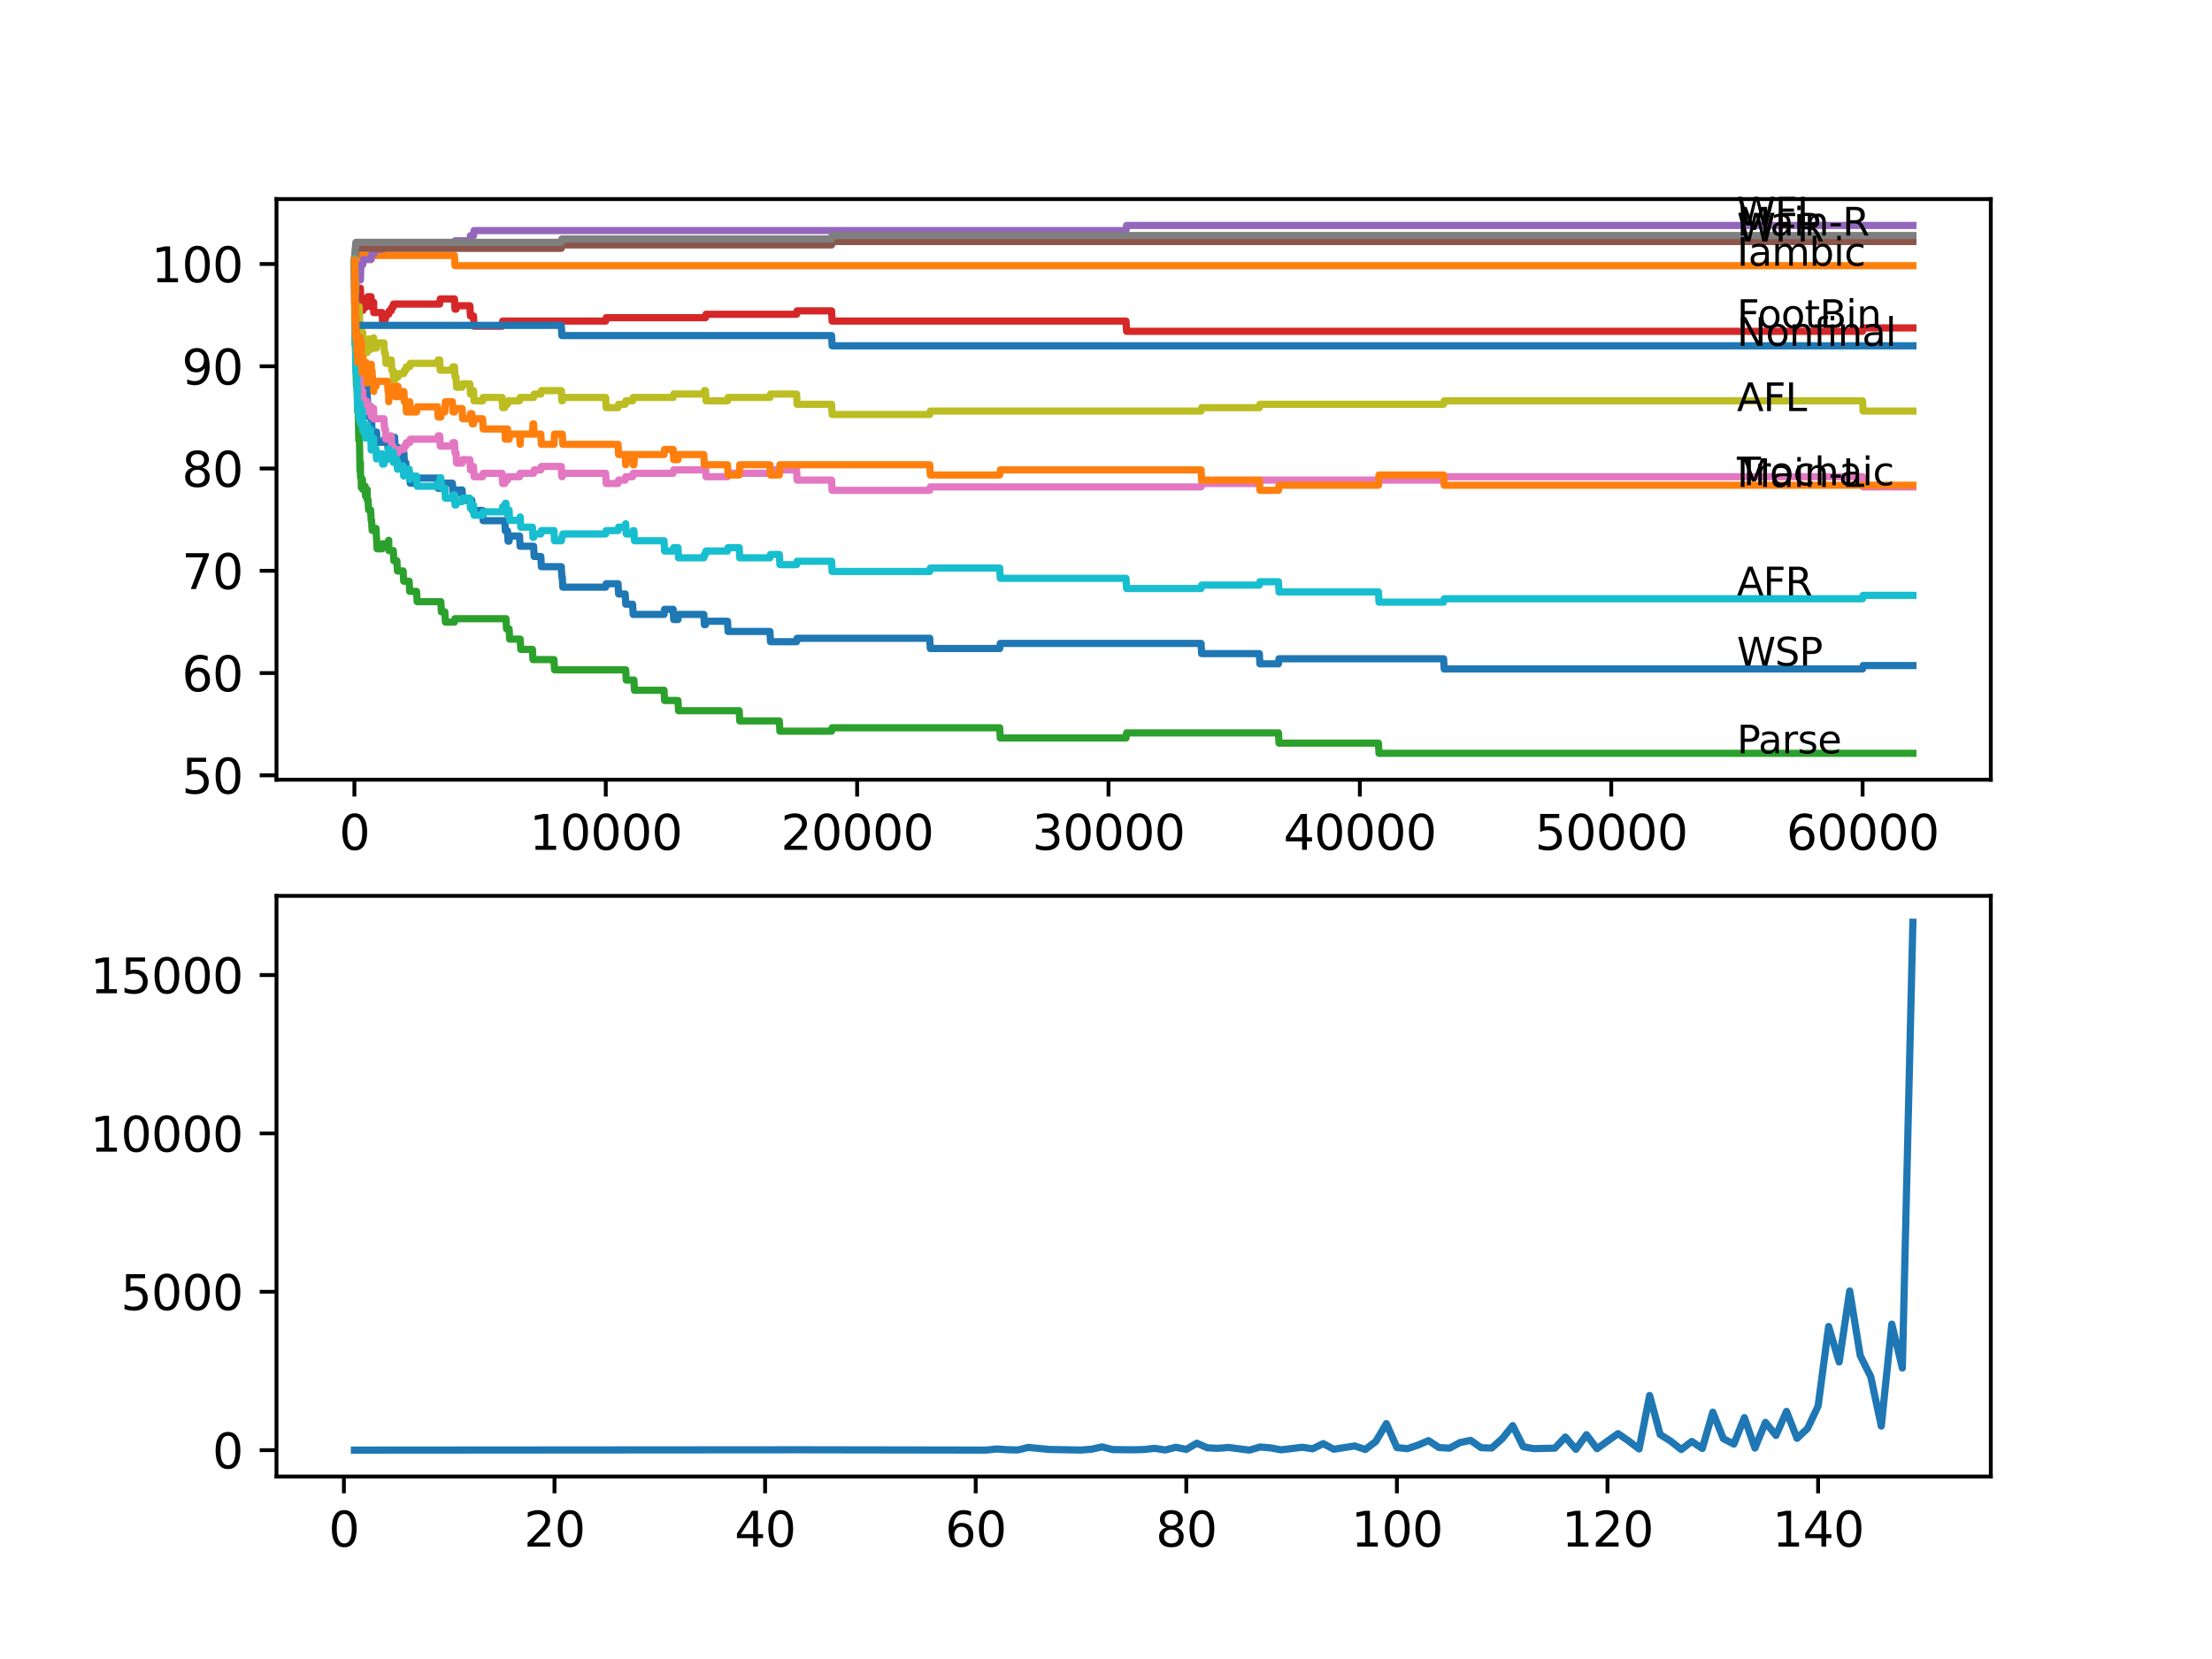 <?xml version="1.0" encoding="utf-8" standalone="no"?>
<!DOCTYPE svg PUBLIC "-//W3C//DTD SVG 1.1//EN"
  "http://www.w3.org/Graphics/SVG/1.1/DTD/svg11.dtd">
<svg xmlns:xlink="http://www.w3.org/1999/xlink" width="460.8pt" height="345.6pt" viewBox="0 0 460.8 345.6" xmlns="http://www.w3.org/2000/svg" version="1.1">
 <defs>
  <style type="text/css">*{stroke-linejoin: round; stroke-linecap: butt}</style>
 </defs>
 <g id="figure_1">
  <g id="patch_1">
   <path d="M 0 345.6 
L 460.8 345.6 
L 460.8 0 
L 0 0 
z
" style="fill: #ffffff"/>
  </g>
  <g id="axes_1">
   <g id="patch_2">
    <path d="M 57.6 162.432 
L 414.72 162.432 
L 414.72 41.472 
L 57.6 41.472 
z
" style="fill: #ffffff"/>
   </g>
   <g id="matplotlib.axis_1">
    <g id="xtick_1">
     <g id="line2d_1">
      <defs>
       <path id="m6a712b3cde" d="M 0 0 
L 0 3.5 
" style="stroke: #000000; stroke-width: 0.8"/>
      </defs>
      <g>
       <use xlink:href="#m6a712b3cde" x="73.827" y="162.432" style="stroke: #000000; stroke-width: 0.8"/>
      </g>
     </g>
     <g id="text_1">
      <!-- 0 -->
      <g transform="translate(70.646 177.03)scale(0.1 -0.1)">
       <defs>
        <path id="DejaVuSans-30" d="M 2034 4250 
Q 1547 4250 1301 3770 
Q 1056 3291 1056 2328 
Q 1056 1369 1301 889 
Q 1547 409 2034 409 
Q 2525 409 2770 889 
Q 3016 1369 3016 2328 
Q 3016 3291 2770 3770 
Q 2525 4250 2034 4250 
z
M 2034 4750 
Q 2819 4750 3233 4129 
Q 3647 3509 3647 2328 
Q 3647 1150 3233 529 
Q 2819 -91 2034 -91 
Q 1250 -91 836 529 
Q 422 1150 422 2328 
Q 422 3509 836 4129 
Q 1250 4750 2034 4750 
z
" transform="scale(0.016)"/>
       </defs>
       <use xlink:href="#DejaVuSans-30"/>
      </g>
     </g>
    </g>
    <g id="xtick_2">
     <g id="line2d_2">
      <g>
       <use xlink:href="#m6a712b3cde" x="126.192" y="162.432" style="stroke: #000000; stroke-width: 0.8"/>
      </g>
     </g>
     <g id="text_2">
      <!-- 10000 -->
      <g transform="translate(110.286 177.03)scale(0.1 -0.1)">
       <defs>
        <path id="DejaVuSans-31" d="M 794 531 
L 1825 531 
L 1825 4091 
L 703 3866 
L 703 4441 
L 1819 4666 
L 2450 4666 
L 2450 531 
L 3481 531 
L 3481 0 
L 794 0 
L 794 531 
z
" transform="scale(0.016)"/>
       </defs>
       <use xlink:href="#DejaVuSans-31"/>
       <use xlink:href="#DejaVuSans-30" x="63.623"/>
       <use xlink:href="#DejaVuSans-30" x="127.246"/>
       <use xlink:href="#DejaVuSans-30" x="190.869"/>
       <use xlink:href="#DejaVuSans-30" x="254.492"/>
      </g>
     </g>
    </g>
    <g id="xtick_3">
     <g id="line2d_3">
      <g>
       <use xlink:href="#m6a712b3cde" x="178.556" y="162.432" style="stroke: #000000; stroke-width: 0.8"/>
      </g>
     </g>
     <g id="text_3">
      <!-- 20000 -->
      <g transform="translate(162.65 177.03)scale(0.1 -0.1)">
       <defs>
        <path id="DejaVuSans-32" d="M 1228 531 
L 3431 531 
L 3431 0 
L 469 0 
L 469 531 
Q 828 903 1448 1529 
Q 2069 2156 2228 2338 
Q 2531 2678 2651 2914 
Q 2772 3150 2772 3378 
Q 2772 3750 2511 3984 
Q 2250 4219 1831 4219 
Q 1534 4219 1204 4116 
Q 875 4013 500 3803 
L 500 4441 
Q 881 4594 1212 4672 
Q 1544 4750 1819 4750 
Q 2544 4750 2975 4387 
Q 3406 4025 3406 3419 
Q 3406 3131 3298 2873 
Q 3191 2616 2906 2266 
Q 2828 2175 2409 1742 
Q 1991 1309 1228 531 
z
" transform="scale(0.016)"/>
       </defs>
       <use xlink:href="#DejaVuSans-32"/>
       <use xlink:href="#DejaVuSans-30" x="63.623"/>
       <use xlink:href="#DejaVuSans-30" x="127.246"/>
       <use xlink:href="#DejaVuSans-30" x="190.869"/>
       <use xlink:href="#DejaVuSans-30" x="254.492"/>
      </g>
     </g>
    </g>
    <g id="xtick_4">
     <g id="line2d_4">
      <g>
       <use xlink:href="#m6a712b3cde" x="230.921" y="162.432" style="stroke: #000000; stroke-width: 0.8"/>
      </g>
     </g>
     <g id="text_4">
      <!-- 30000 -->
      <g transform="translate(215.015 177.03)scale(0.1 -0.1)">
       <defs>
        <path id="DejaVuSans-33" d="M 2597 2516 
Q 3050 2419 3304 2112 
Q 3559 1806 3559 1356 
Q 3559 666 3084 287 
Q 2609 -91 1734 -91 
Q 1441 -91 1130 -33 
Q 819 25 488 141 
L 488 750 
Q 750 597 1062 519 
Q 1375 441 1716 441 
Q 2309 441 2620 675 
Q 2931 909 2931 1356 
Q 2931 1769 2642 2001 
Q 2353 2234 1838 2234 
L 1294 2234 
L 1294 2753 
L 1863 2753 
Q 2328 2753 2575 2939 
Q 2822 3125 2822 3475 
Q 2822 3834 2567 4026 
Q 2313 4219 1838 4219 
Q 1578 4219 1281 4162 
Q 984 4106 628 3988 
L 628 4550 
Q 988 4650 1302 4700 
Q 1616 4750 1894 4750 
Q 2613 4750 3031 4423 
Q 3450 4097 3450 3541 
Q 3450 3153 3228 2886 
Q 3006 2619 2597 2516 
z
" transform="scale(0.016)"/>
       </defs>
       <use xlink:href="#DejaVuSans-33"/>
       <use xlink:href="#DejaVuSans-30" x="63.623"/>
       <use xlink:href="#DejaVuSans-30" x="127.246"/>
       <use xlink:href="#DejaVuSans-30" x="190.869"/>
       <use xlink:href="#DejaVuSans-30" x="254.492"/>
      </g>
     </g>
    </g>
    <g id="xtick_5">
     <g id="line2d_5">
      <g>
       <use xlink:href="#m6a712b3cde" x="283.285" y="162.432" style="stroke: #000000; stroke-width: 0.8"/>
      </g>
     </g>
     <g id="text_5">
      <!-- 40000 -->
      <g transform="translate(267.379 177.03)scale(0.1 -0.1)">
       <defs>
        <path id="DejaVuSans-34" d="M 2419 4116 
L 825 1625 
L 2419 1625 
L 2419 4116 
z
M 2253 4666 
L 3047 4666 
L 3047 1625 
L 3713 1625 
L 3713 1100 
L 3047 1100 
L 3047 0 
L 2419 0 
L 2419 1100 
L 313 1100 
L 313 1709 
L 2253 4666 
z
" transform="scale(0.016)"/>
       </defs>
       <use xlink:href="#DejaVuSans-34"/>
       <use xlink:href="#DejaVuSans-30" x="63.623"/>
       <use xlink:href="#DejaVuSans-30" x="127.246"/>
       <use xlink:href="#DejaVuSans-30" x="190.869"/>
       <use xlink:href="#DejaVuSans-30" x="254.492"/>
      </g>
     </g>
    </g>
    <g id="xtick_6">
     <g id="line2d_6">
      <g>
       <use xlink:href="#m6a712b3cde" x="335.65" y="162.432" style="stroke: #000000; stroke-width: 0.8"/>
      </g>
     </g>
     <g id="text_6">
      <!-- 50000 -->
      <g transform="translate(319.744 177.03)scale(0.1 -0.1)">
       <defs>
        <path id="DejaVuSans-35" d="M 691 4666 
L 3169 4666 
L 3169 4134 
L 1269 4134 
L 1269 2991 
Q 1406 3038 1543 3061 
Q 1681 3084 1819 3084 
Q 2600 3084 3056 2656 
Q 3513 2228 3513 1497 
Q 3513 744 3044 326 
Q 2575 -91 1722 -91 
Q 1428 -91 1123 -41 
Q 819 9 494 109 
L 494 744 
Q 775 591 1075 516 
Q 1375 441 1709 441 
Q 2250 441 2565 725 
Q 2881 1009 2881 1497 
Q 2881 1984 2565 2268 
Q 2250 2553 1709 2553 
Q 1456 2553 1204 2497 
Q 953 2441 691 2322 
L 691 4666 
z
" transform="scale(0.016)"/>
       </defs>
       <use xlink:href="#DejaVuSans-35"/>
       <use xlink:href="#DejaVuSans-30" x="63.623"/>
       <use xlink:href="#DejaVuSans-30" x="127.246"/>
       <use xlink:href="#DejaVuSans-30" x="190.869"/>
       <use xlink:href="#DejaVuSans-30" x="254.492"/>
      </g>
     </g>
    </g>
    <g id="xtick_7">
     <g id="line2d_7">
      <g>
       <use xlink:href="#m6a712b3cde" x="388.014" y="162.432" style="stroke: #000000; stroke-width: 0.8"/>
      </g>
     </g>
     <g id="text_7">
      <!-- 60000 -->
      <g transform="translate(372.108 177.03)scale(0.1 -0.1)">
       <defs>
        <path id="DejaVuSans-36" d="M 2113 2584 
Q 1688 2584 1439 2293 
Q 1191 2003 1191 1497 
Q 1191 994 1439 701 
Q 1688 409 2113 409 
Q 2538 409 2786 701 
Q 3034 994 3034 1497 
Q 3034 2003 2786 2293 
Q 2538 2584 2113 2584 
z
M 3366 4563 
L 3366 3988 
Q 3128 4100 2886 4159 
Q 2644 4219 2406 4219 
Q 1781 4219 1451 3797 
Q 1122 3375 1075 2522 
Q 1259 2794 1537 2939 
Q 1816 3084 2150 3084 
Q 2853 3084 3261 2657 
Q 3669 2231 3669 1497 
Q 3669 778 3244 343 
Q 2819 -91 2113 -91 
Q 1303 -91 875 529 
Q 447 1150 447 2328 
Q 447 3434 972 4092 
Q 1497 4750 2381 4750 
Q 2619 4750 2861 4703 
Q 3103 4656 3366 4563 
z
" transform="scale(0.016)"/>
       </defs>
       <use xlink:href="#DejaVuSans-36"/>
       <use xlink:href="#DejaVuSans-30" x="63.623"/>
       <use xlink:href="#DejaVuSans-30" x="127.246"/>
       <use xlink:href="#DejaVuSans-30" x="190.869"/>
       <use xlink:href="#DejaVuSans-30" x="254.492"/>
      </g>
     </g>
    </g>
   </g>
   <g id="matplotlib.axis_2">
    <g id="ytick_1">
     <g id="line2d_8">
      <defs>
       <path id="m2b0599c5fe" d="M 0 0 
L -3.5 0 
" style="stroke: #000000; stroke-width: 0.8"/>
      </defs>
      <g>
       <use xlink:href="#m2b0599c5fe" x="57.6" y="161.514" style="stroke: #000000; stroke-width: 0.8"/>
      </g>
     </g>
     <g id="text_8">
      <!-- 50 -->
      <g transform="translate(37.875 165.313)scale(0.1 -0.1)">
       <use xlink:href="#DejaVuSans-35"/>
       <use xlink:href="#DejaVuSans-30" x="63.623"/>
      </g>
     </g>
    </g>
    <g id="ytick_2">
     <g id="line2d_9">
      <g>
       <use xlink:href="#m2b0599c5fe" x="57.6" y="140.21" style="stroke: #000000; stroke-width: 0.8"/>
      </g>
     </g>
     <g id="text_9">
      <!-- 60 -->
      <g transform="translate(37.875 144.009)scale(0.1 -0.1)">
       <use xlink:href="#DejaVuSans-36"/>
       <use xlink:href="#DejaVuSans-30" x="63.623"/>
      </g>
     </g>
    </g>
    <g id="ytick_3">
     <g id="line2d_10">
      <g>
       <use xlink:href="#m2b0599c5fe" x="57.6" y="118.906" style="stroke: #000000; stroke-width: 0.8"/>
      </g>
     </g>
     <g id="text_10">
      <!-- 70 -->
      <g transform="translate(37.875 122.706)scale(0.1 -0.1)">
       <defs>
        <path id="DejaVuSans-37" d="M 525 4666 
L 3525 4666 
L 3525 4397 
L 1831 0 
L 1172 0 
L 2766 4134 
L 525 4134 
L 525 4666 
z
" transform="scale(0.016)"/>
       </defs>
       <use xlink:href="#DejaVuSans-37"/>
       <use xlink:href="#DejaVuSans-30" x="63.623"/>
      </g>
     </g>
    </g>
    <g id="ytick_4">
     <g id="line2d_11">
      <g>
       <use xlink:href="#m2b0599c5fe" x="57.6" y="97.602" style="stroke: #000000; stroke-width: 0.8"/>
      </g>
     </g>
     <g id="text_11">
      <!-- 80 -->
      <g transform="translate(37.875 101.402)scale(0.1 -0.1)">
       <defs>
        <path id="DejaVuSans-38" d="M 2034 2216 
Q 1584 2216 1326 1975 
Q 1069 1734 1069 1313 
Q 1069 891 1326 650 
Q 1584 409 2034 409 
Q 2484 409 2743 651 
Q 3003 894 3003 1313 
Q 3003 1734 2745 1975 
Q 2488 2216 2034 2216 
z
M 1403 2484 
Q 997 2584 770 2862 
Q 544 3141 544 3541 
Q 544 4100 942 4425 
Q 1341 4750 2034 4750 
Q 2731 4750 3128 4425 
Q 3525 4100 3525 3541 
Q 3525 3141 3298 2862 
Q 3072 2584 2669 2484 
Q 3125 2378 3379 2068 
Q 3634 1759 3634 1313 
Q 3634 634 3220 271 
Q 2806 -91 2034 -91 
Q 1263 -91 848 271 
Q 434 634 434 1313 
Q 434 1759 690 2068 
Q 947 2378 1403 2484 
z
M 1172 3481 
Q 1172 3119 1398 2916 
Q 1625 2713 2034 2713 
Q 2441 2713 2670 2916 
Q 2900 3119 2900 3481 
Q 2900 3844 2670 4047 
Q 2441 4250 2034 4250 
Q 1625 4250 1398 4047 
Q 1172 3844 1172 3481 
z
" transform="scale(0.016)"/>
       </defs>
       <use xlink:href="#DejaVuSans-38"/>
       <use xlink:href="#DejaVuSans-30" x="63.623"/>
      </g>
     </g>
    </g>
    <g id="ytick_5">
     <g id="line2d_12">
      <g>
       <use xlink:href="#m2b0599c5fe" x="57.6" y="76.299" style="stroke: #000000; stroke-width: 0.8"/>
      </g>
     </g>
     <g id="text_12">
      <!-- 90 -->
      <g transform="translate(37.875 80.098)scale(0.1 -0.1)">
       <defs>
        <path id="DejaVuSans-39" d="M 703 97 
L 703 672 
Q 941 559 1184 500 
Q 1428 441 1663 441 
Q 2288 441 2617 861 
Q 2947 1281 2994 2138 
Q 2813 1869 2534 1725 
Q 2256 1581 1919 1581 
Q 1219 1581 811 2004 
Q 403 2428 403 3163 
Q 403 3881 828 4315 
Q 1253 4750 1959 4750 
Q 2769 4750 3195 4129 
Q 3622 3509 3622 2328 
Q 3622 1225 3098 567 
Q 2575 -91 1691 -91 
Q 1453 -91 1209 -44 
Q 966 3 703 97 
z
M 1959 2075 
Q 2384 2075 2632 2365 
Q 2881 2656 2881 3163 
Q 2881 3666 2632 3958 
Q 2384 4250 1959 4250 
Q 1534 4250 1286 3958 
Q 1038 3666 1038 3163 
Q 1038 2656 1286 2365 
Q 1534 2075 1959 2075 
z
" transform="scale(0.016)"/>
       </defs>
       <use xlink:href="#DejaVuSans-39"/>
       <use xlink:href="#DejaVuSans-30" x="63.623"/>
      </g>
     </g>
    </g>
    <g id="ytick_6">
     <g id="line2d_13">
      <g>
       <use xlink:href="#m2b0599c5fe" x="57.6" y="54.995" style="stroke: #000000; stroke-width: 0.8"/>
      </g>
     </g>
     <g id="text_13">
      <!-- 100 -->
      <g transform="translate(31.512 58.794)scale(0.1 -0.1)">
       <use xlink:href="#DejaVuSans-31"/>
       <use xlink:href="#DejaVuSans-30" x="63.623"/>
       <use xlink:href="#DejaVuSans-30" x="127.246"/>
      </g>
     </g>
    </g>
   </g>
   <g id="line2d_14">
    <path d="M 73.833 54.285 
L 73.964 64.404 
L 73.995 64.404 
L 74.105 68.665 
L 74.115 68.239 
L 74.142 68.239 
L 74.147 67.528 
L 74.184 71.789 
L 74.225 71.789 
L 74.288 71.789 
L 74.409 70.298 
L 74.519 73.494 
L 74.524 72.961 
L 74.671 72.961 
L 74.728 75.091 
L 74.781 74.026 
L 74.838 74.026 
L 74.885 73.316 
L 74.89 75.446 
L 74.938 75.446 
L 74.943 75.446 
L 74.953 77.577 
L 75.053 76.867 
L 75.079 76.867 
L 75.199 81.127 
L 75.262 81.127 
L 75.278 83.258 
L 75.372 82.193 
L 76.048 82.193 
L 76.163 81.127 
L 76.409 81.127 
L 76.493 80.417 
L 76.498 82.548 
L 76.509 82.548 
L 76.624 84.678 
L 76.666 84.678 
L 76.781 86.808 
L 77.404 86.808 
L 77.524 91.069 
L 78.32 91.069 
L 78.436 90.004 
L 78.446 90.004 
L 78.561 92.134 
L 79.98 92.134 
L 80.096 91.424 
L 80.729 91.424 
L 80.844 93.555 
L 81.499 93.555 
L 81.614 92.845 
L 81.876 92.845 
L 81.996 91.069 
L 82.201 91.069 
L 82.316 93.2 
L 82.902 93.2 
L 83.017 95.33 
L 83.981 95.33 
L 84.096 94.265 
L 84.133 94.265 
L 84.248 96.395 
L 84.541 96.395 
L 84.656 98.526 
L 85.342 98.526 
L 85.458 100.656 
L 86.782 100.656 
L 86.898 99.591 
L 91.165 99.591 
L 91.281 101.721 
L 91.836 101.721 
L 91.951 100.656 
L 94.244 100.656 
L 94.36 102.786 
L 95.004 102.786 
L 95.119 102.076 
L 96.266 102.076 
L 96.381 104.207 
L 98.287 104.207 
L 98.402 106.337 
L 100.533 106.337 
L 100.649 108.467 
L 105.157 108.467 
L 105.272 110.598 
L 105.723 110.598 
L 105.838 112.728 
L 106.058 112.728 
L 106.173 111.663 
L 108.231 111.663 
L 108.346 113.793 
L 111.163 113.793 
L 111.279 115.924 
L 112.666 115.924 
L 112.781 118.054 
L 116.929 118.054 
L 117.044 120.185 
L 117.128 120.185 
L 117.243 122.315 
L 126.166 122.315 
L 126.281 121.605 
L 128.753 121.605 
L 128.868 123.735 
L 130.24 123.735 
L 130.355 125.866 
L 131.784 125.866 
L 131.9 127.996 
L 138.33 127.996 
L 138.445 126.931 
L 140.231 126.931 
L 140.346 129.061 
L 141.236 129.061 
L 141.351 127.996 
L 146.614 127.996 
L 146.729 130.126 
L 146.96 130.126 
L 147.075 129.416 
L 151.552 129.416 
L 151.667 131.547 
L 160.391 131.547 
L 160.506 133.677 
L 165.942 133.677 
L 166.057 132.967 
L 193.679 132.967 
L 193.795 135.097 
L 208.258 135.097 
L 208.373 134.032 
L 250.202 134.032 
L 250.317 136.163 
L 262.345 136.163 
L 262.46 138.293 
L 266.325 138.293 
L 266.44 137.228 
L 300.733 137.228 
L 300.848 139.358 
L 388.009 139.358 
L 388.124 138.648 
L 398.487 138.648 
L 398.487 138.648 
" clip-path="url(#p65ab8e3d44)" style="fill: none; stroke: #1f77b4; stroke-width: 1.5; stroke-linecap: square"/>
   </g>
   <g id="line2d_15">
    <path d="M 73.833 57.125 
L 73.838 57.125 
L 73.953 54.285 
L 74.011 54.285 
L 74.021 56.415 
L 74.089 53.219 
L 74.121 55.35 
L 74.136 55.35 
L 74.252 53.219 
L 94.674 53.219 
L 94.789 55.35 
L 398.487 55.35 
L 398.487 55.35 
" clip-path="url(#p65ab8e3d44)" style="fill: none; stroke: #ff7f0e; stroke-width: 1.5; stroke-linecap: square"/>
   </g>
   <g id="line2d_16">
    <path d="M 73.833 54.995 
L 73.969 66.392 
L 73.995 66.392 
L 74.105 76.512 
L 74.126 74.594 
L 74.136 74.594 
L 74.257 80.275 
L 74.288 80.275 
L 74.377 79.423 
L 74.383 81.554 
L 74.409 81.554 
L 74.519 85.814 
L 74.524 85.282 
L 74.613 85.282 
L 74.739 91.673 
L 74.885 91.673 
L 74.985 98.064 
L 75.006 97.354 
L 75.074 97.354 
L 75.079 96.289 
L 75.11 99.484 
L 75.173 99.484 
L 75.262 99.484 
L 75.278 101.615 
L 75.372 99.839 
L 75.498 99.839 
L 75.597 101.97 
L 75.608 101.26 
L 76.048 101.26 
L 76.163 103.39 
L 76.294 103.39 
L 76.409 102.68 
L 76.482 102.68 
L 76.493 101.97 
L 76.498 104.1 
L 76.582 104.1 
L 76.666 104.1 
L 76.781 106.231 
L 77.205 106.231 
L 77.32 108.361 
L 77.404 108.361 
L 77.519 110.491 
L 77.818 110.491 
L 77.933 110.065 
L 78.32 110.065 
L 78.436 112.196 
L 78.446 112.196 
L 78.561 114.326 
L 79.593 114.326 
L 79.708 113.261 
L 80.975 113.261 
L 80.98 112.551 
L 80.986 114.681 
L 81.075 114.681 
L 81.928 114.681 
L 82.043 116.811 
L 82.677 116.811 
L 82.792 118.942 
L 83.981 118.942 
L 84.096 121.072 
L 85.232 121.072 
L 85.348 123.203 
L 86.782 123.203 
L 86.898 125.333 
L 91.836 125.333 
L 91.951 127.463 
L 92.668 127.463 
L 92.783 129.594 
L 94.674 129.594 
L 94.789 128.884 
L 105.409 128.884 
L 105.524 131.014 
L 106.058 131.014 
L 106.173 133.144 
L 108.367 133.144 
L 108.482 135.275 
L 110.917 135.275 
L 111.032 137.405 
L 115.4 137.405 
L 115.515 139.536 
L 130.344 139.536 
L 130.46 141.666 
L 132.057 141.666 
L 132.172 143.796 
L 138.33 143.796 
L 138.445 145.927 
L 141.236 145.927 
L 141.351 148.057 
L 153.987 148.057 
L 154.102 150.188 
L 162.344 150.188 
L 162.46 152.318 
L 173.231 152.318 
L 173.346 151.608 
L 208.258 151.608 
L 208.373 153.738 
L 234.571 153.738 
L 234.686 152.673 
L 266.325 152.673 
L 266.44 154.803 
L 287.155 154.803 
L 287.27 156.934 
L 398.487 156.934 
L 398.487 156.934 
" clip-path="url(#p65ab8e3d44)" style="fill: none; stroke: #2ca02c; stroke-width: 1.5; stroke-linecap: square"/>
   </g>
   <g id="line2d_17">
    <path d="M 73.833 54.995 
L 73.848 54.462 
L 73.88 58.013 
L 73.922 56.805 
L 73.99 56.805 
L 74.011 56.095 
L 74.053 60.356 
L 74.074 60.356 
L 74.084 60.356 
L 74.147 66.321 
L 74.205 65.789 
L 74.21 65.789 
L 74.325 64.723 
L 74.351 64.723 
L 74.472 63.765 
L 74.519 63.765 
L 74.634 63.232 
L 74.838 63.232 
L 74.964 60.747 
L 74.985 60.747 
L 75.089 60.037 
L 75.21 64.297 
L 75.278 64.297 
L 75.404 62.522 
L 75.566 62.522 
L 75.597 64.652 
L 75.676 63.942 
L 76.294 63.942 
L 76.414 62.522 
L 76.482 62.522 
L 76.598 61.812 
L 77.299 61.812 
L 77.346 63.942 
L 77.409 63.41 
L 77.818 63.41 
L 77.844 62.984 
L 77.849 65.114 
L 77.907 65.114 
L 79.593 65.114 
L 79.708 67.244 
L 79.98 67.244 
L 80.096 66.534 
L 80.284 66.534 
L 80.399 65.469 
L 80.975 65.469 
L 81.09 64.759 
L 81.499 64.759 
L 81.614 64.049 
L 81.876 64.049 
L 81.991 63.339 
L 91.59 63.339 
L 91.705 62.273 
L 94.674 62.273 
L 94.789 64.404 
L 95.004 64.404 
L 95.119 63.694 
L 97.884 63.694 
L 97.999 65.824 
L 98.638 65.824 
L 98.753 67.955 
L 104.592 67.955 
L 104.707 66.889 
L 126.166 66.889 
L 126.281 66.179 
L 146.96 66.179 
L 147.075 65.469 
L 165.942 65.469 
L 166.057 64.759 
L 173.231 64.759 
L 173.346 66.889 
L 234.571 66.889 
L 234.686 69.02 
L 388.009 69.02 
L 388.124 68.31 
L 398.487 68.31 
L 398.487 68.31 
" clip-path="url(#p65ab8e3d44)" style="fill: none; stroke: #d62728; stroke-width: 1.5; stroke-linecap: square"/>
   </g>
   <g id="line2d_18">
    <path d="M 73.833 54.995 
L 73.88 59.255 
L 73.943 56.273 
L 74.084 56.273 
L 74.142 59.468 
L 74.199 58.758 
L 74.288 58.758 
L 74.403 58.332 
L 75.074 58.332 
L 75.199 55.137 
L 75.566 55.137 
L 75.681 54.071 
L 77.299 54.071 
L 77.414 53.006 
L 77.844 53.006 
L 77.959 51.941 
L 79.593 51.941 
L 79.708 50.876 
L 94.674 50.876 
L 94.789 50.166 
L 97.884 50.166 
L 97.999 49.101 
L 98.638 49.101 
L 98.753 48.035 
L 234.571 48.035 
L 234.686 46.97 
L 398.487 46.97 
L 398.487 46.97 
" clip-path="url(#p65ab8e3d44)" style="fill: none; stroke: #9467bd; stroke-width: 1.5; stroke-linecap: square"/>
   </g>
   <g id="line2d_19">
    <path d="M 73.833 54.995 
L 73.848 54.995 
L 73.969 53.219 
L 74.011 53.219 
L 74.136 51.728 
L 116.929 51.728 
L 117.044 51.018 
L 173.231 51.018 
L 173.346 50.308 
L 398.487 50.308 
L 398.487 50.308 
" clip-path="url(#p65ab8e3d44)" style="fill: none; stroke: #8c564b; stroke-width: 1.5; stroke-linecap: square"/>
   </g>
   <g id="line2d_20">
    <path d="M 73.833 57.125 
L 73.843 56.592 
L 73.859 62.984 
L 73.875 62.984 
L 73.99 65.327 
L 73.995 65.327 
L 74.011 64.617 
L 74.053 68.878 
L 74.079 68.878 
L 74.084 68.878 
L 74.105 67.812 
L 74.147 71.647 
L 74.184 71.115 
L 74.21 71.115 
L 74.288 73.245 
L 74.325 72.819 
L 74.351 72.819 
L 74.482 70.795 
L 74.838 70.795 
L 74.964 77.186 
L 75.074 77.186 
L 75.189 79.317 
L 75.194 79.317 
L 75.309 81.447 
L 75.566 81.447 
L 75.681 83.577 
L 76.409 83.577 
L 76.509 85.708 
L 76.519 84.643 
L 77.299 84.643 
L 77.346 86.773 
L 77.409 86.24 
L 77.514 86.24 
L 77.629 85.53 
L 77.818 85.53 
L 77.844 85.104 
L 77.849 87.235 
L 77.907 87.235 
L 79.98 87.235 
L 80.096 89.365 
L 80.284 89.365 
L 80.399 91.495 
L 80.729 91.495 
L 80.844 90.785 
L 81.499 90.785 
L 81.614 92.916 
L 81.876 92.916 
L 81.991 95.046 
L 82.201 95.046 
L 82.316 94.336 
L 82.902 94.336 
L 83.017 93.626 
L 84.133 93.626 
L 84.248 92.916 
L 84.541 92.916 
L 84.656 92.205 
L 85.342 92.205 
L 85.458 91.495 
L 91.165 91.495 
L 91.281 90.785 
L 91.59 90.785 
L 91.705 92.916 
L 94.244 92.916 
L 94.36 92.205 
L 94.674 92.205 
L 94.789 94.336 
L 95.004 94.336 
L 95.119 96.466 
L 96.266 96.466 
L 96.381 95.756 
L 97.884 95.756 
L 97.999 97.887 
L 98.287 97.887 
L 98.402 97.176 
L 98.638 97.176 
L 98.753 99.307 
L 100.533 99.307 
L 100.649 98.597 
L 104.592 98.597 
L 104.707 100.727 
L 105.157 100.727 
L 105.272 100.017 
L 105.723 100.017 
L 105.838 99.307 
L 108.231 99.307 
L 108.346 98.597 
L 111.163 98.597 
L 111.279 97.887 
L 112.666 97.887 
L 112.781 97.176 
L 116.929 97.176 
L 117.044 99.307 
L 117.128 99.307 
L 117.243 98.597 
L 126.166 98.597 
L 126.281 100.727 
L 128.753 100.727 
L 128.868 100.017 
L 130.24 100.017 
L 130.355 99.307 
L 131.784 99.307 
L 131.9 98.597 
L 140.231 98.597 
L 140.346 97.887 
L 146.614 97.887 
L 146.729 97.176 
L 146.96 97.176 
L 147.075 99.307 
L 151.552 99.307 
L 151.667 98.597 
L 160.391 98.597 
L 160.506 97.887 
L 165.942 97.887 
L 166.057 100.017 
L 173.231 100.017 
L 173.346 102.147 
L 193.679 102.147 
L 193.795 101.437 
L 250.202 101.437 
L 250.317 100.727 
L 262.345 100.727 
L 262.46 100.017 
L 300.733 100.017 
L 300.848 99.307 
L 388.009 99.307 
L 388.124 101.437 
L 398.487 101.437 
L 398.487 101.437 
" clip-path="url(#p65ab8e3d44)" style="fill: none; stroke: #e377c2; stroke-width: 1.5; stroke-linecap: square"/>
   </g>
   <g id="line2d_21">
    <path d="M 73.833 54.285 
L 73.843 54.285 
L 73.974 51.977 
L 74.011 51.977 
L 74.136 50.485 
L 116.929 50.485 
L 117.044 49.775 
L 173.231 49.775 
L 173.346 49.065 
L 398.487 49.065 
L 398.487 49.065 
" clip-path="url(#p65ab8e3d44)" style="fill: none; stroke: #7f7f7f; stroke-width: 1.5; stroke-linecap: square"/>
   </g>
   <g id="line2d_22">
    <path d="M 73.833 54.995 
L 73.848 53.929 
L 73.88 58.9 
L 73.917 57.693 
L 73.922 57.693 
L 73.937 55.918 
L 74.016 58.758 
L 74.021 58.758 
L 74.047 58.758 
L 74.147 66.854 
L 74.173 66.321 
L 74.178 66.321 
L 74.21 65.256 
L 74.215 67.386 
L 74.283 67.386 
L 74.288 67.386 
L 74.414 66.002 
L 74.461 66.002 
L 74.576 64.936 
L 74.671 64.936 
L 74.786 63.871 
L 74.838 63.871 
L 74.959 68.132 
L 75.074 68.132 
L 75.079 70.262 
L 75.184 68.132 
L 75.194 68.132 
L 75.262 70.262 
L 75.304 69.197 
L 75.566 69.197 
L 75.681 71.328 
L 76.409 71.328 
L 76.493 73.458 
L 76.519 71.683 
L 76.666 71.683 
L 76.781 70.618 
L 77.299 70.618 
L 77.346 72.748 
L 77.409 71.505 
L 77.514 71.505 
L 77.629 70.795 
L 77.818 70.795 
L 77.844 70.369 
L 77.849 72.499 
L 77.907 72.499 
L 78.446 72.499 
L 78.561 71.434 
L 79.98 71.434 
L 80.096 73.565 
L 80.284 73.565 
L 80.399 75.695 
L 80.729 75.695 
L 80.844 74.985 
L 81.499 74.985 
L 81.614 77.115 
L 81.876 77.115 
L 81.991 79.246 
L 82.201 79.246 
L 82.316 78.535 
L 82.902 78.535 
L 83.017 77.825 
L 84.133 77.825 
L 84.248 77.115 
L 84.541 77.115 
L 84.656 76.405 
L 85.342 76.405 
L 85.458 75.695 
L 91.165 75.695 
L 91.281 74.985 
L 91.59 74.985 
L 91.705 77.115 
L 94.244 77.115 
L 94.36 76.405 
L 94.674 76.405 
L 94.789 78.535 
L 95.004 78.535 
L 95.119 80.666 
L 96.266 80.666 
L 96.381 79.956 
L 97.884 79.956 
L 97.999 82.086 
L 98.287 82.086 
L 98.402 81.376 
L 98.638 81.376 
L 98.753 83.506 
L 100.533 83.506 
L 100.649 82.796 
L 104.592 82.796 
L 104.707 84.927 
L 105.157 84.927 
L 105.272 84.217 
L 105.723 84.217 
L 105.838 83.506 
L 108.231 83.506 
L 108.346 82.796 
L 111.163 82.796 
L 111.279 82.086 
L 112.666 82.086 
L 112.781 81.376 
L 116.929 81.376 
L 117.044 83.506 
L 117.128 83.506 
L 117.243 82.796 
L 126.166 82.796 
L 126.281 84.927 
L 128.753 84.927 
L 128.868 84.217 
L 130.24 84.217 
L 130.355 83.506 
L 131.784 83.506 
L 131.9 82.796 
L 140.231 82.796 
L 140.346 82.086 
L 146.614 82.086 
L 146.729 81.376 
L 146.96 81.376 
L 147.075 83.506 
L 151.552 83.506 
L 151.667 82.796 
L 160.391 82.796 
L 160.506 82.086 
L 165.942 82.086 
L 166.057 84.217 
L 173.231 84.217 
L 173.346 86.347 
L 193.679 86.347 
L 193.795 85.637 
L 250.202 85.637 
L 250.317 84.927 
L 262.345 84.927 
L 262.46 84.217 
L 300.733 84.217 
L 300.848 83.506 
L 388.009 83.506 
L 388.124 85.637 
L 398.487 85.637 
L 398.487 85.637 
" clip-path="url(#p65ab8e3d44)" style="fill: none; stroke: #bcbd22; stroke-width: 1.5; stroke-linecap: square"/>
   </g>
   <g id="line2d_23">
    <path d="M 73.833 54.995 
L 73.848 53.929 
L 73.88 61.031 
L 73.922 71.683 
L 74.006 67.955 
L 74.037 67.955 
L 74.147 77.648 
L 74.168 77.115 
L 74.178 77.115 
L 74.246 74.985 
L 74.288 77.115 
L 74.409 80.95 
L 74.451 80.417 
L 74.466 84.678 
L 74.482 84.678 
L 74.519 84.678 
L 74.613 84.145 
L 74.671 86.276 
L 74.723 85.211 
L 74.728 85.211 
L 74.838 87.341 
L 74.906 87.696 
L 74.964 84.856 
L 74.985 84.856 
L 75.074 84.145 
L 75.079 86.276 
L 75.089 85.211 
L 75.205 88.406 
L 75.262 88.406 
L 75.383 85.566 
L 75.498 85.566 
L 75.597 89.827 
L 75.613 89.116 
L 76.048 89.116 
L 76.163 91.247 
L 76.294 91.247 
L 76.414 89.827 
L 76.482 89.827 
L 76.509 88.406 
L 76.514 90.537 
L 76.587 90.537 
L 76.666 90.537 
L 76.781 89.471 
L 77.205 89.471 
L 77.325 93.732 
L 77.346 93.732 
L 77.467 92.49 
L 77.514 92.49 
L 77.629 91.779 
L 77.818 91.779 
L 77.844 91.353 
L 77.849 93.484 
L 77.907 93.484 
L 78.32 93.484 
L 78.436 95.614 
L 78.446 95.614 
L 78.561 94.549 
L 79.593 94.549 
L 79.708 96.679 
L 79.98 96.679 
L 80.096 95.969 
L 80.284 95.969 
L 80.399 94.904 
L 80.729 94.904 
L 80.844 94.194 
L 80.975 94.194 
L 80.98 93.484 
L 80.986 95.614 
L 81.075 95.614 
L 81.499 95.614 
L 81.614 94.904 
L 81.876 94.904 
L 81.928 94.194 
L 81.934 96.324 
L 81.975 96.324 
L 82.201 96.324 
L 82.316 95.614 
L 82.677 95.614 
L 82.792 97.744 
L 82.902 97.744 
L 83.017 97.034 
L 83.981 97.034 
L 84.096 99.165 
L 84.133 99.165 
L 84.248 98.455 
L 84.541 98.455 
L 84.656 97.744 
L 85.232 97.744 
L 85.342 99.875 
L 85.458 99.165 
L 86.782 99.165 
L 86.898 101.295 
L 91.165 101.295 
L 91.281 100.585 
L 91.59 100.585 
L 91.705 99.52 
L 91.836 99.52 
L 91.951 101.65 
L 92.668 101.65 
L 92.783 103.781 
L 94.244 103.781 
L 94.36 103.07 
L 94.674 103.07 
L 94.789 105.201 
L 95.004 105.201 
L 95.119 104.491 
L 96.266 104.491 
L 96.381 103.781 
L 97.884 103.781 
L 97.999 105.911 
L 98.287 105.911 
L 98.402 105.201 
L 98.638 105.201 
L 98.753 107.331 
L 100.533 107.331 
L 100.649 106.621 
L 104.592 106.621 
L 104.707 105.556 
L 105.157 105.556 
L 105.272 104.846 
L 105.409 104.846 
L 105.524 106.976 
L 105.723 106.976 
L 105.838 106.266 
L 106.058 106.266 
L 106.173 108.396 
L 108.231 108.396 
L 108.346 107.686 
L 108.367 107.686 
L 108.482 109.817 
L 110.917 109.817 
L 111.032 111.947 
L 111.163 111.947 
L 111.279 111.237 
L 112.666 111.237 
L 112.781 110.527 
L 115.4 110.527 
L 115.515 112.657 
L 116.929 112.657 
L 117.044 111.947 
L 117.128 111.947 
L 117.243 111.237 
L 126.166 111.237 
L 126.281 110.527 
L 128.753 110.527 
L 128.868 109.817 
L 130.24 109.817 
L 130.344 109.107 
L 130.46 111.237 
L 131.784 111.237 
L 131.9 110.527 
L 132.057 110.527 
L 132.172 112.657 
L 138.33 112.657 
L 138.445 114.788 
L 140.231 114.788 
L 140.346 114.077 
L 141.236 114.077 
L 141.351 116.208 
L 146.614 116.208 
L 146.729 115.498 
L 146.96 115.498 
L 147.075 114.788 
L 151.552 114.788 
L 151.667 114.077 
L 153.987 114.077 
L 154.102 116.208 
L 160.391 116.208 
L 160.506 115.498 
L 162.344 115.498 
L 162.46 117.628 
L 165.942 117.628 
L 166.057 116.918 
L 173.231 116.918 
L 173.346 119.048 
L 193.679 119.048 
L 193.795 118.338 
L 208.258 118.338 
L 208.373 120.469 
L 234.571 120.469 
L 234.686 122.599 
L 250.202 122.599 
L 250.317 121.889 
L 262.345 121.889 
L 262.46 121.179 
L 266.325 121.179 
L 266.44 123.309 
L 287.155 123.309 
L 287.27 125.44 
L 300.733 125.44 
L 300.848 124.729 
L 388.009 124.729 
L 388.124 124.019 
L 398.487 124.019 
L 398.487 124.019 
" clip-path="url(#p65ab8e3d44)" style="fill: none; stroke: #17becf; stroke-width: 1.5; stroke-linecap: square"/>
   </g>
   <g id="line2d_24">
    <path d="M 73.833 54.995 
L 73.848 54.995 
L 73.974 61.386 
L 74.011 61.386 
L 74.136 67.777 
L 116.929 67.777 
L 117.044 69.907 
L 173.231 69.907 
L 173.346 72.038 
L 398.487 72.038 
L 398.487 72.038 
" clip-path="url(#p65ab8e3d44)" style="fill: none; stroke: #1f77b4; stroke-width: 1.5; stroke-linecap: square"/>
   </g>
   <g id="line2d_25">
    <path d="M 73.833 54.285 
L 73.937 66.889 
L 73.88 54.107 
L 73.969 66.357 
L 73.99 66.357 
L 74.037 70.085 
L 74.079 63.161 
L 74.095 65.292 
L 74.105 65.292 
L 74.115 64.865 
L 74.142 69.126 
L 74.147 69.126 
L 74.246 71.257 
L 74.257 69.126 
L 74.288 69.126 
L 74.377 73.387 
L 74.403 72.322 
L 74.409 72.322 
L 74.524 75.517 
L 74.613 75.517 
L 74.728 73.387 
L 74.843 72.322 
L 74.901 72.322 
L 74.985 70.191 
L 75.011 72.322 
L 75.194 72.322 
L 75.278 71.257 
L 75.283 73.387 
L 75.294 73.387 
L 75.414 77.648 
L 75.498 77.648 
L 75.597 74.452 
L 75.608 76.583 
L 76.048 76.583 
L 76.163 75.517 
L 76.294 75.517 
L 76.409 77.648 
L 76.482 77.648 
L 76.493 79.778 
L 76.592 79.068 
L 77.205 79.068 
L 77.32 75.872 
L 77.346 75.872 
L 77.404 78.003 
L 77.456 77.293 
L 77.514 77.293 
L 77.629 79.423 
L 77.818 79.423 
L 77.844 81.554 
L 77.928 80.488 
L 78.32 80.488 
L 78.436 79.423 
L 80.729 79.423 
L 80.844 81.554 
L 80.975 81.554 
L 80.98 83.684 
L 81.085 81.554 
L 81.928 81.554 
L 82.043 80.488 
L 82.201 80.488 
L 82.316 82.619 
L 82.677 82.619 
L 82.792 80.488 
L 82.902 80.488 
L 83.017 82.619 
L 83.981 82.619 
L 84.096 81.554 
L 84.133 81.554 
L 84.248 83.684 
L 84.541 83.684 
L 84.656 85.814 
L 85.232 85.814 
L 85.342 83.684 
L 85.458 85.814 
L 86.782 85.814 
L 86.898 84.749 
L 91.165 84.749 
L 91.281 86.879 
L 91.836 86.879 
L 91.951 85.814 
L 92.668 85.814 
L 92.783 83.684 
L 94.244 83.684 
L 94.36 85.814 
L 94.674 85.814 
L 94.789 85.104 
L 96.266 85.104 
L 96.381 87.235 
L 97.884 87.235 
L 97.999 86.169 
L 98.287 86.169 
L 98.402 88.3 
L 98.638 88.3 
L 98.753 87.235 
L 100.533 87.235 
L 100.649 89.365 
L 105.157 89.365 
L 105.272 91.495 
L 105.409 91.495 
L 105.524 89.365 
L 105.723 89.365 
L 105.838 91.495 
L 106.058 91.495 
L 106.173 90.43 
L 108.231 90.43 
L 108.346 92.561 
L 108.367 92.561 
L 108.482 90.43 
L 110.917 90.43 
L 111.032 88.3 
L 111.163 88.3 
L 111.279 90.43 
L 112.666 90.43 
L 112.781 92.561 
L 115.4 92.561 
L 115.515 90.43 
L 117.128 90.43 
L 117.243 92.561 
L 128.753 92.561 
L 128.868 94.691 
L 130.24 94.691 
L 130.344 96.821 
L 130.35 94.691 
L 131.784 94.691 
L 131.9 96.821 
L 132.057 96.821 
L 132.172 94.691 
L 138.33 94.691 
L 138.445 93.626 
L 140.231 93.626 
L 140.346 95.756 
L 141.236 95.756 
L 141.351 94.691 
L 146.614 94.691 
L 146.729 96.821 
L 151.552 96.821 
L 151.667 98.952 
L 153.987 98.952 
L 154.102 96.821 
L 160.391 96.821 
L 160.506 98.952 
L 162.344 98.952 
L 162.46 96.821 
L 193.679 96.821 
L 193.795 98.952 
L 208.258 98.952 
L 208.373 97.887 
L 250.202 97.887 
L 250.317 100.017 
L 262.345 100.017 
L 262.46 102.147 
L 266.325 102.147 
L 266.44 101.082 
L 287.155 101.082 
L 287.27 98.952 
L 300.733 98.952 
L 300.848 101.082 
L 398.487 101.082 
L 398.487 101.082 
" clip-path="url(#p65ab8e3d44)" style="fill: none; stroke: #ff7f0e; stroke-width: 1.5; stroke-linecap: square"/>
   </g>
   <g id="patch_3">
    <path d="M 57.6 162.432 
L 57.6 41.472 
" style="fill: none; stroke: #000000; stroke-width: 0.8; stroke-linejoin: miter; stroke-linecap: square"/>
   </g>
   <g id="patch_4">
    <path d="M 414.72 162.432 
L 414.72 41.472 
" style="fill: none; stroke: #000000; stroke-width: 0.8; stroke-linejoin: miter; stroke-linecap: square"/>
   </g>
   <g id="patch_5">
    <path d="M 57.6 162.432 
L 414.72 162.432 
" style="fill: none; stroke: #000000; stroke-width: 0.8; stroke-linejoin: miter; stroke-linecap: square"/>
   </g>
   <g id="patch_6">
    <path d="M 57.6 41.472 
L 414.72 41.472 
" style="fill: none; stroke: #000000; stroke-width: 0.8; stroke-linejoin: miter; stroke-linecap: square"/>
   </g>
   <g id="text_14">
    <!-- WSP -->
    <g transform="translate(361.832 138.648)scale(0.08 -0.08)">
     <defs>
      <path id="DejaVuSans-57" d="M 213 4666 
L 850 4666 
L 1831 722 
L 2809 4666 
L 3519 4666 
L 4500 722 
L 5478 4666 
L 6119 4666 
L 4947 0 
L 4153 0 
L 3169 4050 
L 2175 0 
L 1381 0 
L 213 4666 
z
" transform="scale(0.016)"/>
      <path id="DejaVuSans-53" d="M 3425 4513 
L 3425 3897 
Q 3066 4069 2747 4153 
Q 2428 4238 2131 4238 
Q 1616 4238 1336 4038 
Q 1056 3838 1056 3469 
Q 1056 3159 1242 3001 
Q 1428 2844 1947 2747 
L 2328 2669 
Q 3034 2534 3370 2195 
Q 3706 1856 3706 1288 
Q 3706 609 3251 259 
Q 2797 -91 1919 -91 
Q 1588 -91 1214 -16 
Q 841 59 441 206 
L 441 856 
Q 825 641 1194 531 
Q 1563 422 1919 422 
Q 2459 422 2753 634 
Q 3047 847 3047 1241 
Q 3047 1584 2836 1778 
Q 2625 1972 2144 2069 
L 1759 2144 
Q 1053 2284 737 2584 
Q 422 2884 422 3419 
Q 422 4038 858 4394 
Q 1294 4750 2059 4750 
Q 2388 4750 2728 4690 
Q 3069 4631 3425 4513 
z
" transform="scale(0.016)"/>
      <path id="DejaVuSans-50" d="M 1259 4147 
L 1259 2394 
L 2053 2394 
Q 2494 2394 2734 2622 
Q 2975 2850 2975 3272 
Q 2975 3691 2734 3919 
Q 2494 4147 2053 4147 
L 1259 4147 
z
M 628 4666 
L 2053 4666 
Q 2838 4666 3239 4311 
Q 3641 3956 3641 3272 
Q 3641 2581 3239 2228 
Q 2838 1875 2053 1875 
L 1259 1875 
L 1259 0 
L 628 0 
L 628 4666 
z
" transform="scale(0.016)"/>
     </defs>
     <use xlink:href="#DejaVuSans-57"/>
     <use xlink:href="#DejaVuSans-53" x="98.877"/>
     <use xlink:href="#DejaVuSans-50" x="162.354"/>
    </g>
   </g>
   <g id="text_15">
    <!-- Iambic -->
    <g transform="translate(361.832 55.35)scale(0.08 -0.08)">
     <defs>
      <path id="DejaVuSans-49" d="M 628 4666 
L 1259 4666 
L 1259 0 
L 628 0 
L 628 4666 
z
" transform="scale(0.016)"/>
      <path id="DejaVuSans-61" d="M 2194 1759 
Q 1497 1759 1228 1600 
Q 959 1441 959 1056 
Q 959 750 1161 570 
Q 1363 391 1709 391 
Q 2188 391 2477 730 
Q 2766 1069 2766 1631 
L 2766 1759 
L 2194 1759 
z
M 3341 1997 
L 3341 0 
L 2766 0 
L 2766 531 
Q 2569 213 2275 61 
Q 1981 -91 1556 -91 
Q 1019 -91 701 211 
Q 384 513 384 1019 
Q 384 1609 779 1909 
Q 1175 2209 1959 2209 
L 2766 2209 
L 2766 2266 
Q 2766 2663 2505 2880 
Q 2244 3097 1772 3097 
Q 1472 3097 1187 3025 
Q 903 2953 641 2809 
L 641 3341 
Q 956 3463 1253 3523 
Q 1550 3584 1831 3584 
Q 2591 3584 2966 3190 
Q 3341 2797 3341 1997 
z
" transform="scale(0.016)"/>
      <path id="DejaVuSans-6d" d="M 3328 2828 
Q 3544 3216 3844 3400 
Q 4144 3584 4550 3584 
Q 5097 3584 5394 3201 
Q 5691 2819 5691 2113 
L 5691 0 
L 5113 0 
L 5113 2094 
Q 5113 2597 4934 2840 
Q 4756 3084 4391 3084 
Q 3944 3084 3684 2787 
Q 3425 2491 3425 1978 
L 3425 0 
L 2847 0 
L 2847 2094 
Q 2847 2600 2669 2842 
Q 2491 3084 2119 3084 
Q 1678 3084 1418 2786 
Q 1159 2488 1159 1978 
L 1159 0 
L 581 0 
L 581 3500 
L 1159 3500 
L 1159 2956 
Q 1356 3278 1631 3431 
Q 1906 3584 2284 3584 
Q 2666 3584 2933 3390 
Q 3200 3197 3328 2828 
z
" transform="scale(0.016)"/>
      <path id="DejaVuSans-62" d="M 3116 1747 
Q 3116 2381 2855 2742 
Q 2594 3103 2138 3103 
Q 1681 3103 1420 2742 
Q 1159 2381 1159 1747 
Q 1159 1113 1420 752 
Q 1681 391 2138 391 
Q 2594 391 2855 752 
Q 3116 1113 3116 1747 
z
M 1159 2969 
Q 1341 3281 1617 3432 
Q 1894 3584 2278 3584 
Q 2916 3584 3314 3078 
Q 3713 2572 3713 1747 
Q 3713 922 3314 415 
Q 2916 -91 2278 -91 
Q 1894 -91 1617 61 
Q 1341 213 1159 525 
L 1159 0 
L 581 0 
L 581 4863 
L 1159 4863 
L 1159 2969 
z
" transform="scale(0.016)"/>
      <path id="DejaVuSans-69" d="M 603 3500 
L 1178 3500 
L 1178 0 
L 603 0 
L 603 3500 
z
M 603 4863 
L 1178 4863 
L 1178 4134 
L 603 4134 
L 603 4863 
z
" transform="scale(0.016)"/>
      <path id="DejaVuSans-63" d="M 3122 3366 
L 3122 2828 
Q 2878 2963 2633 3030 
Q 2388 3097 2138 3097 
Q 1578 3097 1268 2742 
Q 959 2388 959 1747 
Q 959 1106 1268 751 
Q 1578 397 2138 397 
Q 2388 397 2633 464 
Q 2878 531 3122 666 
L 3122 134 
Q 2881 22 2623 -34 
Q 2366 -91 2075 -91 
Q 1284 -91 818 406 
Q 353 903 353 1747 
Q 353 2603 823 3093 
Q 1294 3584 2113 3584 
Q 2378 3584 2631 3529 
Q 2884 3475 3122 3366 
z
" transform="scale(0.016)"/>
     </defs>
     <use xlink:href="#DejaVuSans-49"/>
     <use xlink:href="#DejaVuSans-61" x="29.492"/>
     <use xlink:href="#DejaVuSans-6d" x="90.771"/>
     <use xlink:href="#DejaVuSans-62" x="188.184"/>
     <use xlink:href="#DejaVuSans-69" x="251.66"/>
     <use xlink:href="#DejaVuSans-63" x="279.443"/>
    </g>
   </g>
   <g id="text_16">
    <!-- Parse -->
    <g transform="translate(361.832 156.934)scale(0.08 -0.08)">
     <defs>
      <path id="DejaVuSans-72" d="M 2631 2963 
Q 2534 3019 2420 3045 
Q 2306 3072 2169 3072 
Q 1681 3072 1420 2755 
Q 1159 2438 1159 1844 
L 1159 0 
L 581 0 
L 581 3500 
L 1159 3500 
L 1159 2956 
Q 1341 3275 1631 3429 
Q 1922 3584 2338 3584 
Q 2397 3584 2469 3576 
Q 2541 3569 2628 3553 
L 2631 2963 
z
" transform="scale(0.016)"/>
      <path id="DejaVuSans-73" d="M 2834 3397 
L 2834 2853 
Q 2591 2978 2328 3040 
Q 2066 3103 1784 3103 
Q 1356 3103 1142 2972 
Q 928 2841 928 2578 
Q 928 2378 1081 2264 
Q 1234 2150 1697 2047 
L 1894 2003 
Q 2506 1872 2764 1633 
Q 3022 1394 3022 966 
Q 3022 478 2636 193 
Q 2250 -91 1575 -91 
Q 1294 -91 989 -36 
Q 684 19 347 128 
L 347 722 
Q 666 556 975 473 
Q 1284 391 1588 391 
Q 1994 391 2212 530 
Q 2431 669 2431 922 
Q 2431 1156 2273 1281 
Q 2116 1406 1581 1522 
L 1381 1569 
Q 847 1681 609 1914 
Q 372 2147 372 2553 
Q 372 3047 722 3315 
Q 1072 3584 1716 3584 
Q 2034 3584 2315 3537 
Q 2597 3491 2834 3397 
z
" transform="scale(0.016)"/>
      <path id="DejaVuSans-65" d="M 3597 1894 
L 3597 1613 
L 953 1613 
Q 991 1019 1311 708 
Q 1631 397 2203 397 
Q 2534 397 2845 478 
Q 3156 559 3463 722 
L 3463 178 
Q 3153 47 2828 -22 
Q 2503 -91 2169 -91 
Q 1331 -91 842 396 
Q 353 884 353 1716 
Q 353 2575 817 3079 
Q 1281 3584 2069 3584 
Q 2775 3584 3186 3129 
Q 3597 2675 3597 1894 
z
M 3022 2063 
Q 3016 2534 2758 2815 
Q 2500 3097 2075 3097 
Q 1594 3097 1305 2825 
Q 1016 2553 972 2059 
L 3022 2063 
z
" transform="scale(0.016)"/>
     </defs>
     <use xlink:href="#DejaVuSans-50"/>
     <use xlink:href="#DejaVuSans-61" x="55.803"/>
     <use xlink:href="#DejaVuSans-72" x="117.082"/>
     <use xlink:href="#DejaVuSans-73" x="158.195"/>
     <use xlink:href="#DejaVuSans-65" x="210.295"/>
    </g>
   </g>
   <g id="text_17">
    <!-- FootBin -->
    <g transform="translate(361.832 68.31)scale(0.08 -0.08)">
     <defs>
      <path id="DejaVuSans-46" d="M 628 4666 
L 3309 4666 
L 3309 4134 
L 1259 4134 
L 1259 2759 
L 3109 2759 
L 3109 2228 
L 1259 2228 
L 1259 0 
L 628 0 
L 628 4666 
z
" transform="scale(0.016)"/>
      <path id="DejaVuSans-6f" d="M 1959 3097 
Q 1497 3097 1228 2736 
Q 959 2375 959 1747 
Q 959 1119 1226 758 
Q 1494 397 1959 397 
Q 2419 397 2687 759 
Q 2956 1122 2956 1747 
Q 2956 2369 2687 2733 
Q 2419 3097 1959 3097 
z
M 1959 3584 
Q 2709 3584 3137 3096 
Q 3566 2609 3566 1747 
Q 3566 888 3137 398 
Q 2709 -91 1959 -91 
Q 1206 -91 779 398 
Q 353 888 353 1747 
Q 353 2609 779 3096 
Q 1206 3584 1959 3584 
z
" transform="scale(0.016)"/>
      <path id="DejaVuSans-74" d="M 1172 4494 
L 1172 3500 
L 2356 3500 
L 2356 3053 
L 1172 3053 
L 1172 1153 
Q 1172 725 1289 603 
Q 1406 481 1766 481 
L 2356 481 
L 2356 0 
L 1766 0 
Q 1100 0 847 248 
Q 594 497 594 1153 
L 594 3053 
L 172 3053 
L 172 3500 
L 594 3500 
L 594 4494 
L 1172 4494 
z
" transform="scale(0.016)"/>
      <path id="DejaVuSans-42" d="M 1259 2228 
L 1259 519 
L 2272 519 
Q 2781 519 3026 730 
Q 3272 941 3272 1375 
Q 3272 1813 3026 2020 
Q 2781 2228 2272 2228 
L 1259 2228 
z
M 1259 4147 
L 1259 2741 
L 2194 2741 
Q 2656 2741 2882 2914 
Q 3109 3088 3109 3444 
Q 3109 3797 2882 3972 
Q 2656 4147 2194 4147 
L 1259 4147 
z
M 628 4666 
L 2241 4666 
Q 2963 4666 3353 4366 
Q 3744 4066 3744 3513 
Q 3744 3084 3544 2831 
Q 3344 2578 2956 2516 
Q 3422 2416 3680 2098 
Q 3938 1781 3938 1306 
Q 3938 681 3513 340 
Q 3088 0 2303 0 
L 628 0 
L 628 4666 
z
" transform="scale(0.016)"/>
      <path id="DejaVuSans-6e" d="M 3513 2113 
L 3513 0 
L 2938 0 
L 2938 2094 
Q 2938 2591 2744 2837 
Q 2550 3084 2163 3084 
Q 1697 3084 1428 2787 
Q 1159 2491 1159 1978 
L 1159 0 
L 581 0 
L 581 3500 
L 1159 3500 
L 1159 2956 
Q 1366 3272 1645 3428 
Q 1925 3584 2291 3584 
Q 2894 3584 3203 3211 
Q 3513 2838 3513 2113 
z
" transform="scale(0.016)"/>
     </defs>
     <use xlink:href="#DejaVuSans-46"/>
     <use xlink:href="#DejaVuSans-6f" x="53.895"/>
     <use xlink:href="#DejaVuSans-6f" x="115.076"/>
     <use xlink:href="#DejaVuSans-74" x="176.258"/>
     <use xlink:href="#DejaVuSans-42" x="215.467"/>
     <use xlink:href="#DejaVuSans-69" x="284.07"/>
     <use xlink:href="#DejaVuSans-6e" x="311.854"/>
    </g>
   </g>
   <g id="text_18">
    <!-- WFL -->
    <g transform="translate(361.832 46.97)scale(0.08 -0.08)">
     <defs>
      <path id="DejaVuSans-4c" d="M 628 4666 
L 1259 4666 
L 1259 531 
L 3531 531 
L 3531 0 
L 628 0 
L 628 4666 
z
" transform="scale(0.016)"/>
     </defs>
     <use xlink:href="#DejaVuSans-57"/>
     <use xlink:href="#DejaVuSans-46" x="98.877"/>
     <use xlink:href="#DejaVuSans-4c" x="156.396"/>
    </g>
   </g>
   <g id="text_19">
    <!-- WFR -->
    <g transform="translate(361.832 50.308)scale(0.08 -0.08)">
     <defs>
      <path id="DejaVuSans-52" d="M 2841 2188 
Q 3044 2119 3236 1894 
Q 3428 1669 3622 1275 
L 4263 0 
L 3584 0 
L 2988 1197 
Q 2756 1666 2539 1819 
Q 2322 1972 1947 1972 
L 1259 1972 
L 1259 0 
L 628 0 
L 628 4666 
L 2053 4666 
Q 2853 4666 3247 4331 
Q 3641 3997 3641 3322 
Q 3641 2881 3436 2590 
Q 3231 2300 2841 2188 
z
M 1259 4147 
L 1259 2491 
L 2053 2491 
Q 2509 2491 2742 2702 
Q 2975 2913 2975 3322 
Q 2975 3731 2742 3939 
Q 2509 4147 2053 4147 
L 1259 4147 
z
" transform="scale(0.016)"/>
     </defs>
     <use xlink:href="#DejaVuSans-57"/>
     <use xlink:href="#DejaVuSans-46" x="98.877"/>
     <use xlink:href="#DejaVuSans-52" x="156.396"/>
    </g>
   </g>
   <g id="text_20">
    <!-- Main-L -->
    <g transform="translate(361.832 101.437)scale(0.08 -0.08)">
     <defs>
      <path id="DejaVuSans-4d" d="M 628 4666 
L 1569 4666 
L 2759 1491 
L 3956 4666 
L 4897 4666 
L 4897 0 
L 4281 0 
L 4281 4097 
L 3078 897 
L 2444 897 
L 1241 4097 
L 1241 0 
L 628 0 
L 628 4666 
z
" transform="scale(0.016)"/>
      <path id="DejaVuSans-2d" d="M 313 2009 
L 1997 2009 
L 1997 1497 
L 313 1497 
L 313 2009 
z
" transform="scale(0.016)"/>
     </defs>
     <use xlink:href="#DejaVuSans-4d"/>
     <use xlink:href="#DejaVuSans-61" x="86.279"/>
     <use xlink:href="#DejaVuSans-69" x="147.559"/>
     <use xlink:href="#DejaVuSans-6e" x="175.342"/>
     <use xlink:href="#DejaVuSans-2d" x="238.721"/>
     <use xlink:href="#DejaVuSans-4c" x="274.805"/>
    </g>
   </g>
   <g id="text_21">
    <!-- Main-R -->
    <g transform="translate(361.832 49.065)scale(0.08 -0.08)">
     <use xlink:href="#DejaVuSans-4d"/>
     <use xlink:href="#DejaVuSans-61" x="86.279"/>
     <use xlink:href="#DejaVuSans-69" x="147.559"/>
     <use xlink:href="#DejaVuSans-6e" x="175.342"/>
     <use xlink:href="#DejaVuSans-2d" x="238.721"/>
     <use xlink:href="#DejaVuSans-52" x="274.805"/>
    </g>
   </g>
   <g id="text_22">
    <!-- AFL -->
    <g transform="translate(361.832 85.637)scale(0.08 -0.08)">
     <defs>
      <path id="DejaVuSans-41" d="M 2188 4044 
L 1331 1722 
L 3047 1722 
L 2188 4044 
z
M 1831 4666 
L 2547 4666 
L 4325 0 
L 3669 0 
L 3244 1197 
L 1141 1197 
L 716 0 
L 50 0 
L 1831 4666 
z
" transform="scale(0.016)"/>
     </defs>
     <use xlink:href="#DejaVuSans-41"/>
     <use xlink:href="#DejaVuSans-46" x="68.408"/>
     <use xlink:href="#DejaVuSans-4c" x="125.928"/>
    </g>
   </g>
   <g id="text_23">
    <!-- AFR -->
    <g transform="translate(361.832 124.019)scale(0.08 -0.08)">
     <use xlink:href="#DejaVuSans-41"/>
     <use xlink:href="#DejaVuSans-46" x="68.408"/>
     <use xlink:href="#DejaVuSans-52" x="125.928"/>
    </g>
   </g>
   <g id="text_24">
    <!-- Nonfinal -->
    <g transform="translate(361.832 72.038)scale(0.08 -0.08)">
     <defs>
      <path id="DejaVuSans-4e" d="M 628 4666 
L 1478 4666 
L 3547 763 
L 3547 4666 
L 4159 4666 
L 4159 0 
L 3309 0 
L 1241 3903 
L 1241 0 
L 628 0 
L 628 4666 
z
" transform="scale(0.016)"/>
      <path id="DejaVuSans-66" d="M 2375 4863 
L 2375 4384 
L 1825 4384 
Q 1516 4384 1395 4259 
Q 1275 4134 1275 3809 
L 1275 3500 
L 2222 3500 
L 2222 3053 
L 1275 3053 
L 1275 0 
L 697 0 
L 697 3053 
L 147 3053 
L 147 3500 
L 697 3500 
L 697 3744 
Q 697 4328 969 4595 
Q 1241 4863 1831 4863 
L 2375 4863 
z
" transform="scale(0.016)"/>
      <path id="DejaVuSans-6c" d="M 603 4863 
L 1178 4863 
L 1178 0 
L 603 0 
L 603 4863 
z
" transform="scale(0.016)"/>
     </defs>
     <use xlink:href="#DejaVuSans-4e"/>
     <use xlink:href="#DejaVuSans-6f" x="74.805"/>
     <use xlink:href="#DejaVuSans-6e" x="135.986"/>
     <use xlink:href="#DejaVuSans-66" x="199.365"/>
     <use xlink:href="#DejaVuSans-69" x="234.57"/>
     <use xlink:href="#DejaVuSans-6e" x="262.354"/>
     <use xlink:href="#DejaVuSans-61" x="325.732"/>
     <use xlink:href="#DejaVuSans-6c" x="387.012"/>
    </g>
   </g>
   <g id="text_25">
    <!-- Trochaic -->
    <g transform="translate(361.832 101.082)scale(0.08 -0.08)">
     <defs>
      <path id="DejaVuSans-54" d="M -19 4666 
L 3928 4666 
L 3928 4134 
L 2272 4134 
L 2272 0 
L 1638 0 
L 1638 4134 
L -19 4134 
L -19 4666 
z
" transform="scale(0.016)"/>
      <path id="DejaVuSans-68" d="M 3513 2113 
L 3513 0 
L 2938 0 
L 2938 2094 
Q 2938 2591 2744 2837 
Q 2550 3084 2163 3084 
Q 1697 3084 1428 2787 
Q 1159 2491 1159 1978 
L 1159 0 
L 581 0 
L 581 4863 
L 1159 4863 
L 1159 2956 
Q 1366 3272 1645 3428 
Q 1925 3584 2291 3584 
Q 2894 3584 3203 3211 
Q 3513 2838 3513 2113 
z
" transform="scale(0.016)"/>
     </defs>
     <use xlink:href="#DejaVuSans-54"/>
     <use xlink:href="#DejaVuSans-72" x="46.334"/>
     <use xlink:href="#DejaVuSans-6f" x="85.197"/>
     <use xlink:href="#DejaVuSans-63" x="146.379"/>
     <use xlink:href="#DejaVuSans-68" x="201.359"/>
     <use xlink:href="#DejaVuSans-61" x="264.738"/>
     <use xlink:href="#DejaVuSans-69" x="326.018"/>
     <use xlink:href="#DejaVuSans-63" x="353.801"/>
    </g>
   </g>
  </g>
  <g id="axes_2">
   <g id="patch_7">
    <path d="M 57.6 307.584 
L 414.72 307.584 
L 414.72 186.624 
L 57.6 186.624 
z
" style="fill: #ffffff"/>
   </g>
   <g id="matplotlib.axis_3">
    <g id="xtick_8">
     <g id="line2d_26">
      <g>
       <use xlink:href="#m6a712b3cde" x="71.639" y="307.584" style="stroke: #000000; stroke-width: 0.8"/>
      </g>
     </g>
     <g id="text_26">
      <!-- 0 -->
      <g transform="translate(68.458 322.182)scale(0.1 -0.1)">
       <use xlink:href="#DejaVuSans-30"/>
      </g>
     </g>
    </g>
    <g id="xtick_9">
     <g id="line2d_27">
      <g>
       <use xlink:href="#m6a712b3cde" x="115.511" y="307.584" style="stroke: #000000; stroke-width: 0.8"/>
      </g>
     </g>
     <g id="text_27">
      <!-- 20 -->
      <g transform="translate(109.149 322.182)scale(0.1 -0.1)">
       <use xlink:href="#DejaVuSans-32"/>
       <use xlink:href="#DejaVuSans-30" x="63.623"/>
      </g>
     </g>
    </g>
    <g id="xtick_10">
     <g id="line2d_28">
      <g>
       <use xlink:href="#m6a712b3cde" x="159.384" y="307.584" style="stroke: #000000; stroke-width: 0.8"/>
      </g>
     </g>
     <g id="text_28">
      <!-- 40 -->
      <g transform="translate(153.021 322.182)scale(0.1 -0.1)">
       <use xlink:href="#DejaVuSans-34"/>
       <use xlink:href="#DejaVuSans-30" x="63.623"/>
      </g>
     </g>
    </g>
    <g id="xtick_11">
     <g id="line2d_29">
      <g>
       <use xlink:href="#m6a712b3cde" x="203.256" y="307.584" style="stroke: #000000; stroke-width: 0.8"/>
      </g>
     </g>
     <g id="text_29">
      <!-- 60 -->
      <g transform="translate(196.893 322.182)scale(0.1 -0.1)">
       <use xlink:href="#DejaVuSans-36"/>
       <use xlink:href="#DejaVuSans-30" x="63.623"/>
      </g>
     </g>
    </g>
    <g id="xtick_12">
     <g id="line2d_30">
      <g>
       <use xlink:href="#m6a712b3cde" x="247.128" y="307.584" style="stroke: #000000; stroke-width: 0.8"/>
      </g>
     </g>
     <g id="text_30">
      <!-- 80 -->
      <g transform="translate(240.766 322.182)scale(0.1 -0.1)">
       <use xlink:href="#DejaVuSans-38"/>
       <use xlink:href="#DejaVuSans-30" x="63.623"/>
      </g>
     </g>
    </g>
    <g id="xtick_13">
     <g id="line2d_31">
      <g>
       <use xlink:href="#m6a712b3cde" x="291" y="307.584" style="stroke: #000000; stroke-width: 0.8"/>
      </g>
     </g>
     <g id="text_31">
      <!-- 100 -->
      <g transform="translate(281.457 322.182)scale(0.1 -0.1)">
       <use xlink:href="#DejaVuSans-31"/>
       <use xlink:href="#DejaVuSans-30" x="63.623"/>
       <use xlink:href="#DejaVuSans-30" x="127.246"/>
      </g>
     </g>
    </g>
    <g id="xtick_14">
     <g id="line2d_32">
      <g>
       <use xlink:href="#m6a712b3cde" x="334.873" y="307.584" style="stroke: #000000; stroke-width: 0.8"/>
      </g>
     </g>
     <g id="text_32">
      <!-- 120 -->
      <g transform="translate(325.329 322.182)scale(0.1 -0.1)">
       <use xlink:href="#DejaVuSans-31"/>
       <use xlink:href="#DejaVuSans-32" x="63.623"/>
       <use xlink:href="#DejaVuSans-30" x="127.246"/>
      </g>
     </g>
    </g>
    <g id="xtick_15">
     <g id="line2d_33">
      <g>
       <use xlink:href="#m6a712b3cde" x="378.745" y="307.584" style="stroke: #000000; stroke-width: 0.8"/>
      </g>
     </g>
     <g id="text_33">
      <!-- 140 -->
      <g transform="translate(369.201 322.182)scale(0.1 -0.1)">
       <use xlink:href="#DejaVuSans-31"/>
       <use xlink:href="#DejaVuSans-34" x="63.623"/>
       <use xlink:href="#DejaVuSans-30" x="127.246"/>
      </g>
     </g>
    </g>
   </g>
   <g id="matplotlib.axis_4">
    <g id="ytick_7">
     <g id="line2d_34">
      <g>
       <use xlink:href="#m2b0599c5fe" x="57.6" y="302.092" style="stroke: #000000; stroke-width: 0.8"/>
      </g>
     </g>
     <g id="text_34">
      <!-- 0 -->
      <g transform="translate(44.237 305.892)scale(0.1 -0.1)">
       <use xlink:href="#DejaVuSans-30"/>
      </g>
     </g>
    </g>
    <g id="ytick_8">
     <g id="line2d_35">
      <g>
       <use xlink:href="#m2b0599c5fe" x="57.6" y="269.102" style="stroke: #000000; stroke-width: 0.8"/>
      </g>
     </g>
     <g id="text_35">
      <!-- 5000 -->
      <g transform="translate(25.15 272.901)scale(0.1 -0.1)">
       <use xlink:href="#DejaVuSans-35"/>
       <use xlink:href="#DejaVuSans-30" x="63.623"/>
       <use xlink:href="#DejaVuSans-30" x="127.246"/>
       <use xlink:href="#DejaVuSans-30" x="190.869"/>
      </g>
     </g>
    </g>
    <g id="ytick_9">
     <g id="line2d_36">
      <g>
       <use xlink:href="#m2b0599c5fe" x="57.6" y="236.112" style="stroke: #000000; stroke-width: 0.8"/>
      </g>
     </g>
     <g id="text_36">
      <!-- 10000 -->
      <g transform="translate(18.788 239.911)scale(0.1 -0.1)">
       <use xlink:href="#DejaVuSans-31"/>
       <use xlink:href="#DejaVuSans-30" x="63.623"/>
       <use xlink:href="#DejaVuSans-30" x="127.246"/>
       <use xlink:href="#DejaVuSans-30" x="190.869"/>
       <use xlink:href="#DejaVuSans-30" x="254.492"/>
      </g>
     </g>
    </g>
    <g id="ytick_10">
     <g id="line2d_37">
      <g>
       <use xlink:href="#m2b0599c5fe" x="57.6" y="203.121" style="stroke: #000000; stroke-width: 0.8"/>
      </g>
     </g>
     <g id="text_37">
      <!-- 15000 -->
      <g transform="translate(18.788 206.92)scale(0.1 -0.1)">
       <use xlink:href="#DejaVuSans-31"/>
       <use xlink:href="#DejaVuSans-35" x="63.623"/>
       <use xlink:href="#DejaVuSans-30" x="127.246"/>
       <use xlink:href="#DejaVuSans-30" x="190.869"/>
       <use xlink:href="#DejaVuSans-30" x="254.492"/>
      </g>
     </g>
    </g>
   </g>
   <g id="line2d_38">
    <path d="M 73.833 302.086 
L 163.771 302.02 
L 168.158 302.02 
L 205.449 302.079 
L 207.643 301.848 
L 209.837 302.007 
L 212.03 302.053 
L 214.224 301.525 
L 218.611 301.947 
L 225.192 302.073 
L 227.386 301.894 
L 229.579 301.413 
L 231.773 301.974 
L 236.16 302.02 
L 238.354 301.954 
L 240.547 301.71 
L 242.741 302.059 
L 244.934 301.492 
L 247.128 301.934 
L 249.322 300.647 
L 251.515 301.604 
L 253.709 301.71 
L 255.903 301.532 
L 260.29 302.086 
L 262.483 301.439 
L 264.677 301.617 
L 266.871 302.026 
L 271.258 301.492 
L 273.451 301.809 
L 275.645 300.733 
L 277.839 301.901 
L 282.226 301.221 
L 284.419 301.954 
L 286.613 300.278 
L 288.807 296.57 
L 291 301.558 
L 293.194 301.782 
L 295.388 301.043 
L 297.581 300.106 
L 299.775 301.551 
L 301.968 301.677 
L 304.162 300.502 
L 306.356 300.054 
L 308.549 301.584 
L 310.743 301.65 
L 312.936 299.704 
L 315.13 296.979 
L 317.324 301.38 
L 319.517 301.776 
L 323.904 301.67 
L 326.098 299.354 
L 328.292 301.921 
L 330.485 298.879 
L 332.679 301.782 
L 337.066 298.648 
L 339.26 300.166 
L 341.453 301.842 
L 343.647 290.704 
L 345.841 298.833 
L 348.034 300.219 
L 350.228 301.96 
L 352.421 300.278 
L 354.615 301.749 
L 356.809 294.188 
L 359.002 299.697 
L 361.196 300.826 
L 363.389 295.316 
L 365.583 301.657 
L 367.777 296.306 
L 369.97 299.024 
L 372.164 294.023 
L 374.358 299.631 
L 376.551 297.56 
L 378.745 292.908 
L 380.938 276.327 
L 383.132 283.723 
L 385.326 268.937 
L 387.519 282.397 
L 389.713 286.791 
L 391.906 297.078 
L 394.1 275.845 
L 396.294 284.984 
L 398.487 192.122 
L 398.487 192.122 
" clip-path="url(#p43eaa802da)" style="fill: none; stroke: #1f77b4; stroke-width: 1.5; stroke-linecap: square"/>
   </g>
   <g id="patch_8">
    <path d="M 57.6 307.584 
L 57.6 186.624 
" style="fill: none; stroke: #000000; stroke-width: 0.8; stroke-linejoin: miter; stroke-linecap: square"/>
   </g>
   <g id="patch_9">
    <path d="M 414.72 307.584 
L 414.72 186.624 
" style="fill: none; stroke: #000000; stroke-width: 0.8; stroke-linejoin: miter; stroke-linecap: square"/>
   </g>
   <g id="patch_10">
    <path d="M 57.6 307.584 
L 414.72 307.584 
" style="fill: none; stroke: #000000; stroke-width: 0.8; stroke-linejoin: miter; stroke-linecap: square"/>
   </g>
   <g id="patch_11">
    <path d="M 57.6 186.624 
L 414.72 186.624 
" style="fill: none; stroke: #000000; stroke-width: 0.8; stroke-linejoin: miter; stroke-linecap: square"/>
   </g>
  </g>
 </g>
 <defs>
  <clipPath id="p65ab8e3d44">
   <rect x="57.6" y="41.472" width="357.12" height="120.96"/>
  </clipPath>
  <clipPath id="p43eaa802da">
   <rect x="57.6" y="186.624" width="357.12" height="120.96"/>
  </clipPath>
 </defs>
</svg>
